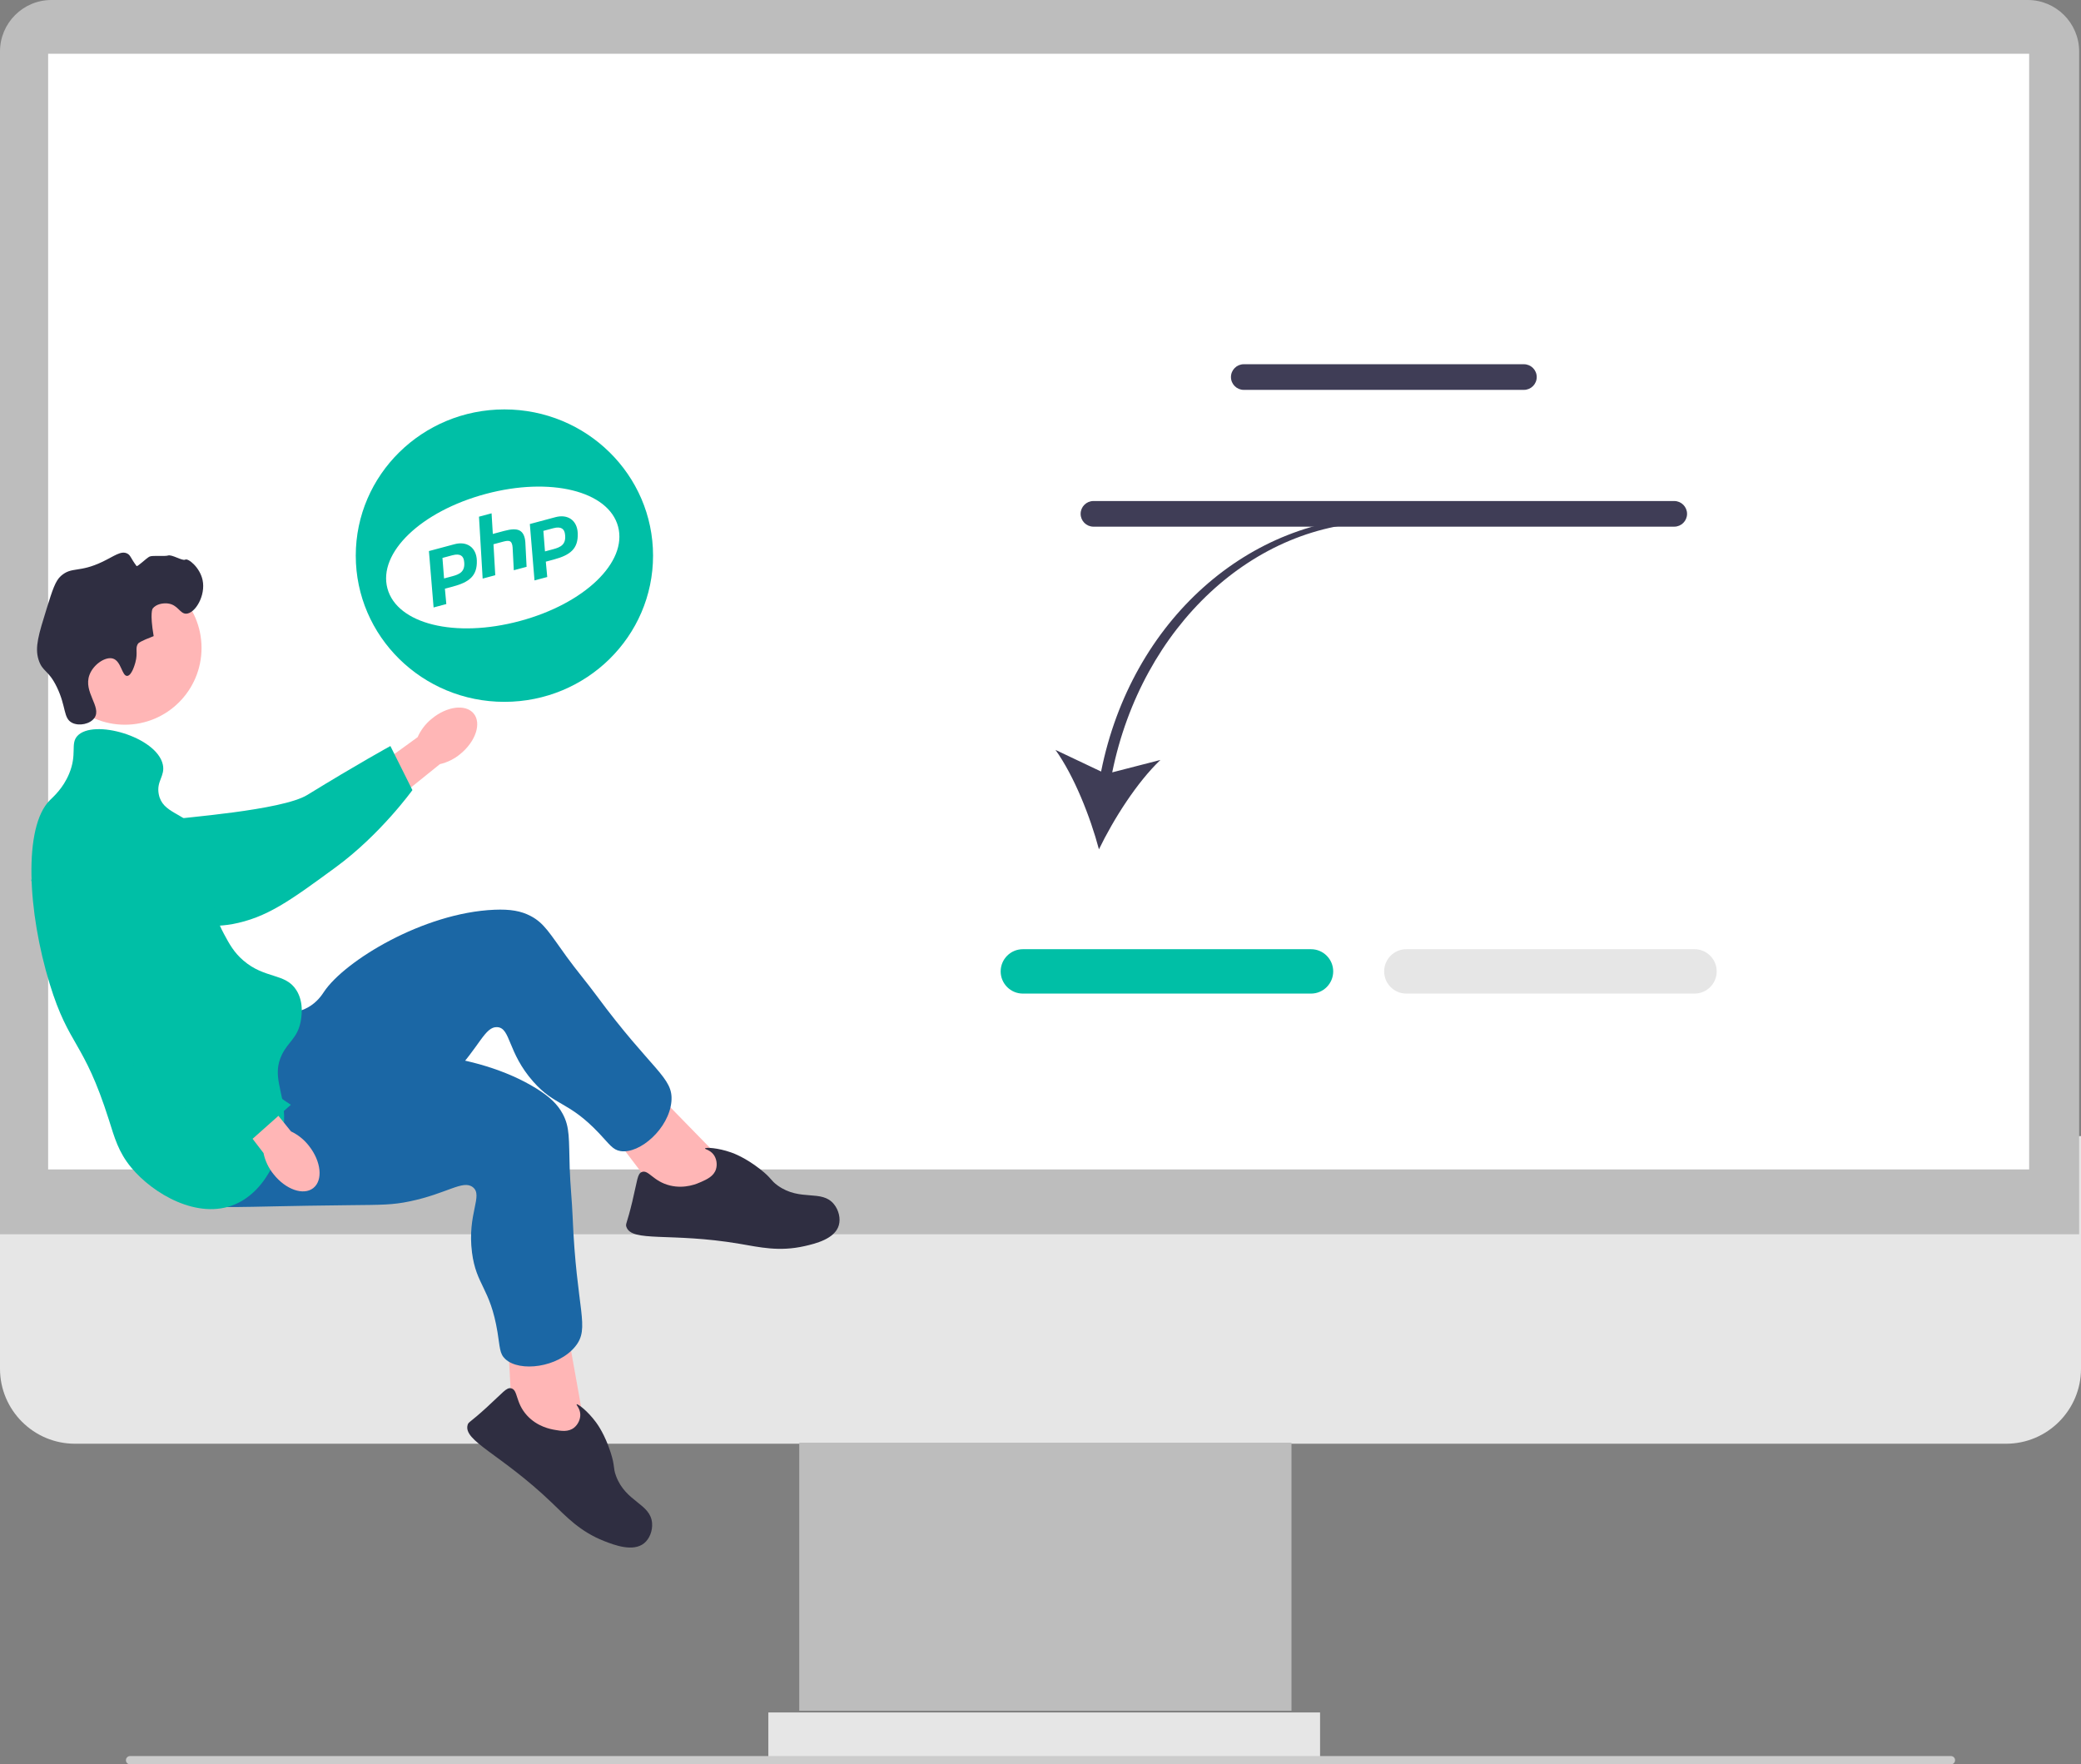 <svg width="427" height="362" viewBox="0 0 427 362" fill="none" xmlns="http://www.w3.org/2000/svg">
<rect x="0" y="0" width="427" height="362" fill="#808080" stroke="none"/>
<g clip-path="url(#clip0_266_1636)">
<path d="M411.631 296.213H15.369C6.895 296.213 0 289.312 0 280.829V233.092H427V280.829C427 289.312 420.106 296.213 411.631 296.213Z" fill="#E6E6E6"/>
<path d="M265 296H164V351H265V296Z" fill="#BDBDBD"/>
<path d="M270.864 351.35H157.656V360.476H270.864V351.35Z" fill="#E6E6E6"/>
<path d="M426.62 253.245H0V10.557C0 4.736 4.732 0 10.547 0H416.073C421.889 0 426.62 4.736 426.62 10.557V253.245Z" fill="#BDBDBD"/>
<path d="M416.362 11.027H9.877V239.937H416.362V11.027Z" fill="white"/>
<path d="M88.597 147.463C91.708 144.89 95.556 144.411 97.192 146.393C98.828 148.375 97.632 152.067 94.519 154.641C93.29 155.686 91.828 156.421 90.257 156.785L76.937 167.521L72.037 161.157L85.688 151.249C86.342 149.773 87.339 148.475 88.597 147.463H88.597Z" fill="#FFB6B6"/>
<path d="M11.612 171.686C11.605 171.211 11.61 167.07 14.673 164.452C18.192 161.445 23.157 162.662 24.898 163.089C28.921 164.075 29.251 165.802 33.029 167.577C40.097 170.898 31.241 169.198 35.447 168.133C36.902 167.765 57.846 166.311 63.059 163.099C73.198 156.853 80.106 153.065 80.106 153.065L84.622 162.106C84.622 162.106 78.092 171.195 68.901 177.928C59.473 184.835 54.759 188.288 47.596 189.622C46.979 189.737 31.806 192.33 19.586 183.192C16.799 181.108 11.691 177.288 11.612 171.686L11.612 171.686Z" fill="#00BFA6"/>
<path d="M25.621 148.693C34.31 148.693 41.353 141.643 41.353 132.946C41.353 124.249 34.31 117.199 25.621 117.199C16.932 117.199 9.889 124.249 9.889 132.946C9.889 141.643 16.932 148.693 25.621 148.693Z" fill="#FFB6B6"/>
<path d="M148.832 238.741L132.629 222.141L124.266 230.873L136.337 246.79L148.31 248.161L148.832 238.741Z" fill="#FFB6B6"/>
<path d="M56.317 207.612C57.264 207.691 60.276 208.295 63.154 206.709C65.119 205.628 66.126 204.019 66.467 203.508C70.688 197.161 86.891 187.265 101.434 186.656C104.727 186.518 106.894 186.9 108.865 187.928C111.658 189.386 112.774 191.474 116.319 196.365C118.258 199.04 120.404 201.561 122.366 204.219C133.856 219.783 138.212 221.005 137.767 225.994C137.273 231.53 131.308 236.782 127.343 236.176C125.72 235.928 125.091 234.798 122.922 232.51C116.561 225.803 113.93 227.042 109.402 221.904C104.115 215.906 104.807 210.933 102.049 210.741C99.491 210.563 98.404 214.805 92.943 220.441C90.444 223.02 88.665 224.204 83.244 227.968C62.134 242.627 61.797 243.657 57.536 244.826C55.672 245.338 42.443 248.968 37.73 243.191C30.355 234.15 47.778 206.902 56.317 207.612V207.612Z" fill="#1B67A5"/>
<path d="M143.879 242.493C145.07 241.957 146.463 241.331 146.912 239.891C147.215 238.916 147.04 237.715 146.413 236.885C145.69 235.927 144.619 235.8 144.663 235.631C144.729 235.373 147.261 235.474 150.04 236.457C150.564 236.643 152.941 237.512 155.963 239.874C158.385 241.766 158.059 242.146 159.578 243.237C164.239 246.586 168.611 243.946 171.133 247.087C172.107 248.3 172.522 250.021 172.112 251.412C171.29 254.207 167.289 255.169 165.102 255.666C159.836 256.861 155.85 255.885 151.688 255.183C137.534 252.796 129.581 254.97 128.517 251.688C128.316 251.067 128.643 251.12 129.734 246.561C130.811 242.062 130.776 240.826 131.693 240.466C133.074 239.923 134.001 242.391 137.48 243.235C140.563 243.983 143.106 242.84 143.879 242.493H143.879Z" fill="#2F2E41"/>
<path d="M120.028 293.048L115.935 270.205L104.115 272.73L105.174 292.685L114.313 300.549L120.028 293.048Z" fill="#FFB6B6"/>
<path d="M60.94 215.29C61.68 215.888 63.833 218.081 67.104 218.387C69.337 218.596 71.073 217.831 71.641 217.599C78.695 214.721 97.654 215.639 110.028 223.309C112.831 225.046 114.41 226.58 115.464 228.538C116.958 231.314 116.709 233.669 116.898 239.709C117.002 243.013 117.363 246.304 117.496 249.607C118.272 268.943 121.191 272.402 118.023 276.281C114.509 280.584 106.627 281.577 103.686 278.847C102.482 277.729 102.596 276.441 102.084 273.328C100.584 264.204 97.712 263.75 96.847 256.954C95.838 249.019 99.2 245.293 97.026 243.583C95.009 241.998 91.73 244.898 84.049 246.492C80.534 247.222 78.398 247.201 71.801 247.269C46.109 247.533 45.253 248.196 41.072 246.769C39.242 246.144 26.259 241.712 25.6 234.283C24.57 222.657 54.273 209.903 60.94 215.29H60.94Z" fill="#1B67A5"/>
<path d="M113.825 293.368C115.111 293.595 116.615 293.86 117.794 292.92C118.592 292.284 119.121 291.192 119.068 290.152C119.007 288.953 118.192 288.247 118.323 288.131C118.522 287.955 120.561 289.461 122.309 291.837C122.639 292.286 124.117 294.34 125.293 297.993C126.236 300.92 125.753 301.051 126.398 302.808C128.376 308.199 133.474 308.472 133.799 312.489C133.925 314.039 133.302 315.697 132.183 316.618C129.934 318.468 126.084 317.015 123.996 316.197C118.968 314.227 116.217 311.179 113.167 308.259C102.795 298.328 94.994 295.657 95.955 292.343C96.137 291.715 96.378 291.943 99.838 288.784C103.254 285.667 103.918 284.625 104.879 284.842C106.326 285.17 105.709 287.732 108.114 290.386C110.245 292.738 112.991 293.221 113.825 293.368V293.368Z" fill="#2F2E41"/>
<path d="M27.767 135.957C28.38 133.764 27.61 132.964 28.394 131.98C28.394 131.98 28.71 131.584 31.531 130.515C30.698 125.682 31.322 124.864 31.322 124.864C32.04 123.922 33.478 123.695 34.458 123.818C36.529 124.079 36.896 125.953 38.221 125.911C40.053 125.853 42.249 122.184 41.567 119.004C41.011 116.411 38.614 114.484 38.013 114.819C37.417 115.15 35.271 113.689 34.458 113.981C33.902 114.181 31.287 113.915 30.694 114.191C30.047 114.491 28.192 116.364 28.015 116.128C26.783 114.489 26.809 113.916 26.094 113.563C24.828 112.937 23.451 114.094 21.076 115.237C16.191 117.589 14.76 116.186 12.503 118.167C11.363 119.168 10.752 121.08 9.576 124.864C7.931 130.156 7.109 132.802 7.903 135.329C8.713 137.905 9.906 137.344 11.667 140.979C13.627 145.026 12.951 147.378 14.803 148.304C16.235 149.021 18.535 148.565 19.403 147.258C20.89 145.021 17.047 141.994 18.358 138.468C19.163 136.304 21.645 134.662 23.167 135.119C24.888 135.636 25.015 138.725 26.094 138.677C27.019 138.636 27.66 136.339 27.767 135.957H27.767Z" fill="#2F2E41"/>
<path d="M15.849 151.025C19.068 147.412 32.182 151.151 33.413 156.885C33.919 159.243 32.05 160.239 32.576 162.954C33.346 166.926 37.705 166.655 40.94 170.698C45.533 176.437 40.801 182.048 45.958 191.626C47.06 193.673 47.989 195.398 49.931 197.068C54.387 200.899 58.534 199.585 60.803 203.137C62.5 205.793 61.803 209.067 61.64 209.834C60.97 212.979 59.155 213.745 57.876 216.322C55.748 220.609 58.157 223.757 58.294 228.879C58.465 235.288 55.063 244.172 48.258 247.087C40.613 250.362 31.392 244.938 26.931 239.553C24.268 236.339 23.495 233.375 22.331 229.717C17.125 213.365 14.184 214.844 10.203 201.881C5.653 187.063 4.758 169.703 10.203 164.21C10.925 163.482 12.912 161.799 14.176 158.768C15.878 154.691 14.408 152.642 15.849 151.025L15.849 151.025Z" fill="#00BFA6"/>
<path d="M63.418 235.133C65.914 238.308 66.301 242.17 64.283 243.759C62.264 245.349 58.605 244.064 56.109 240.888C55.094 239.633 54.394 238.154 54.068 236.573L43.662 222.989L49.039 218.884L59.706 232.132C61.165 232.822 62.438 233.851 63.418 235.133H63.418Z" fill="#FFB6B6"/>
<path d="M25.307 164.795C25.77 164.692 29.822 163.851 33.007 166.318C36.666 169.153 36.488 174.266 36.426 176.06C36.283 180.203 34.661 180.879 33.696 184.943C31.89 192.546 35.328 199.612 37.228 203.516C37.886 204.867 39.998 209.002 44.203 213.455C52.381 222.115 59.677 226.672 59.677 226.672L51.839 233.647C51.839 233.647 39.352 229.837 30.892 222.205C22.213 214.376 8.866 186.677 6.1 179.93C5.861 179.349 9.236 188.795 15.681 174.957C17.151 171.8 19.844 166.016 25.307 164.795H25.307Z" fill="#00BFA6"/>
<path d="M225.934 158.298L216.574 153.86C220.413 159.222 223.721 167.597 225.492 174.261C228.49 168.054 233.324 160.458 238.108 155.921L228.216 158.468C234.311 128.567 257.237 107.102 283.491 107.102L283.862 106.021C256.44 106.021 232.157 127.19 225.934 158.298V158.298Z" fill="#3F3D56"/>
<path d="M269.011 203.857H209.875C207.367 203.857 205.326 201.815 205.326 199.304C205.326 196.794 207.367 194.751 209.875 194.751H269.011C271.52 194.751 273.56 196.794 273.56 199.304C273.56 201.815 271.52 203.857 269.011 203.857Z" fill="#00BFA6"/>
<path d="M347.699 203.857H288.563C286.054 203.857 284.014 201.815 284.014 199.304C284.014 196.794 286.054 194.751 288.563 194.751H347.699C350.207 194.751 352.248 196.794 352.248 199.304C352.248 201.815 350.207 203.857 347.699 203.857Z" fill="#E6E6E6"/>
<path d="M312.692 79.992H255.208C253.759 79.992 252.58 78.811 252.58 77.361C252.58 75.91 253.759 74.731 255.208 74.731H312.692C314.141 74.731 315.32 75.91 315.32 77.361C315.32 78.811 314.141 79.992 312.692 79.992V79.992Z" fill="#3F3D56"/>
<path d="M343.538 108.058H224.363C222.914 108.058 221.734 106.878 221.734 105.427C221.734 103.977 222.914 102.797 224.363 102.797H343.538C344.988 102.797 346.166 103.977 346.166 105.427C346.166 106.878 344.988 108.058 343.538 108.058Z" fill="#3F3D56"/>
<path d="M25.84 361.148C25.84 361.621 26.219 362 26.691 362H400.31C400.782 362 401.162 361.621 401.162 361.148C401.162 360.675 400.782 360.296 400.31 360.296H26.691C26.219 360.296 25.84 360.675 25.84 361.148Z" fill="#CCCCCC"/>
<path d="M103.5 144C120.345 144 134 130.569 134 114C134 97.431 120.345 84 103.5 84C86.655 84 73 97.431 73 114C73 130.569 86.655 144 103.5 144Z" fill="#00BFA6"/>
<path d="M99.665 101.341C86.395 104.896 77.535 113.409 79.494 120.722C81.453 128.034 93.383 130.976 106.653 127.421C119.924 123.865 128.784 115.352 126.824 108.04C124.865 100.727 112.935 97.785 99.665 101.341ZM98.283 106.011L100.866 105.319L101.121 109.551L103.429 108.933C104.892 108.541 105.93 108.486 106.629 108.856C107.313 109.223 107.704 110.021 107.793 111.227L108.052 116.295L105.425 116.999L105.182 112.314C105.134 111.676 104.975 111.264 104.714 111.096C104.455 110.926 103.986 110.934 103.327 111.11L101.258 111.665L101.623 118.018L99.035 118.711L98.283 106.011V106.011ZM88.011 113.064L93.268 111.655C95.775 110.984 97.751 112.286 97.841 114.995C97.945 118.143 96.314 119.44 92.914 120.351L91.289 120.787L91.581 123.934L88.968 124.634L88.011 113.064ZM108.718 107.516L113.975 106.107C116.482 105.435 118.458 106.738 118.548 109.447C118.652 112.595 117.019 113.892 113.621 114.803L111.996 115.238L112.288 118.385L109.675 119.085L108.718 107.516ZM90.787 114.471L91.118 118.682L92.804 118.23C94.264 117.839 95.575 117.307 95.209 115.032C95.064 114.152 94.506 113.474 92.82 113.926L90.787 114.471ZM111.494 108.922L111.825 113.134L113.511 112.682C114.971 112.291 116.282 111.759 115.916 109.483C115.771 108.604 115.215 107.925 113.527 108.377L111.494 108.922V108.922Z" fill="white"/>
</g>
<defs>
<clipPath id="clip0_266_1636">
<rect width="427" height="362" fill="white"/>
</clipPath>
</defs>
</svg>
